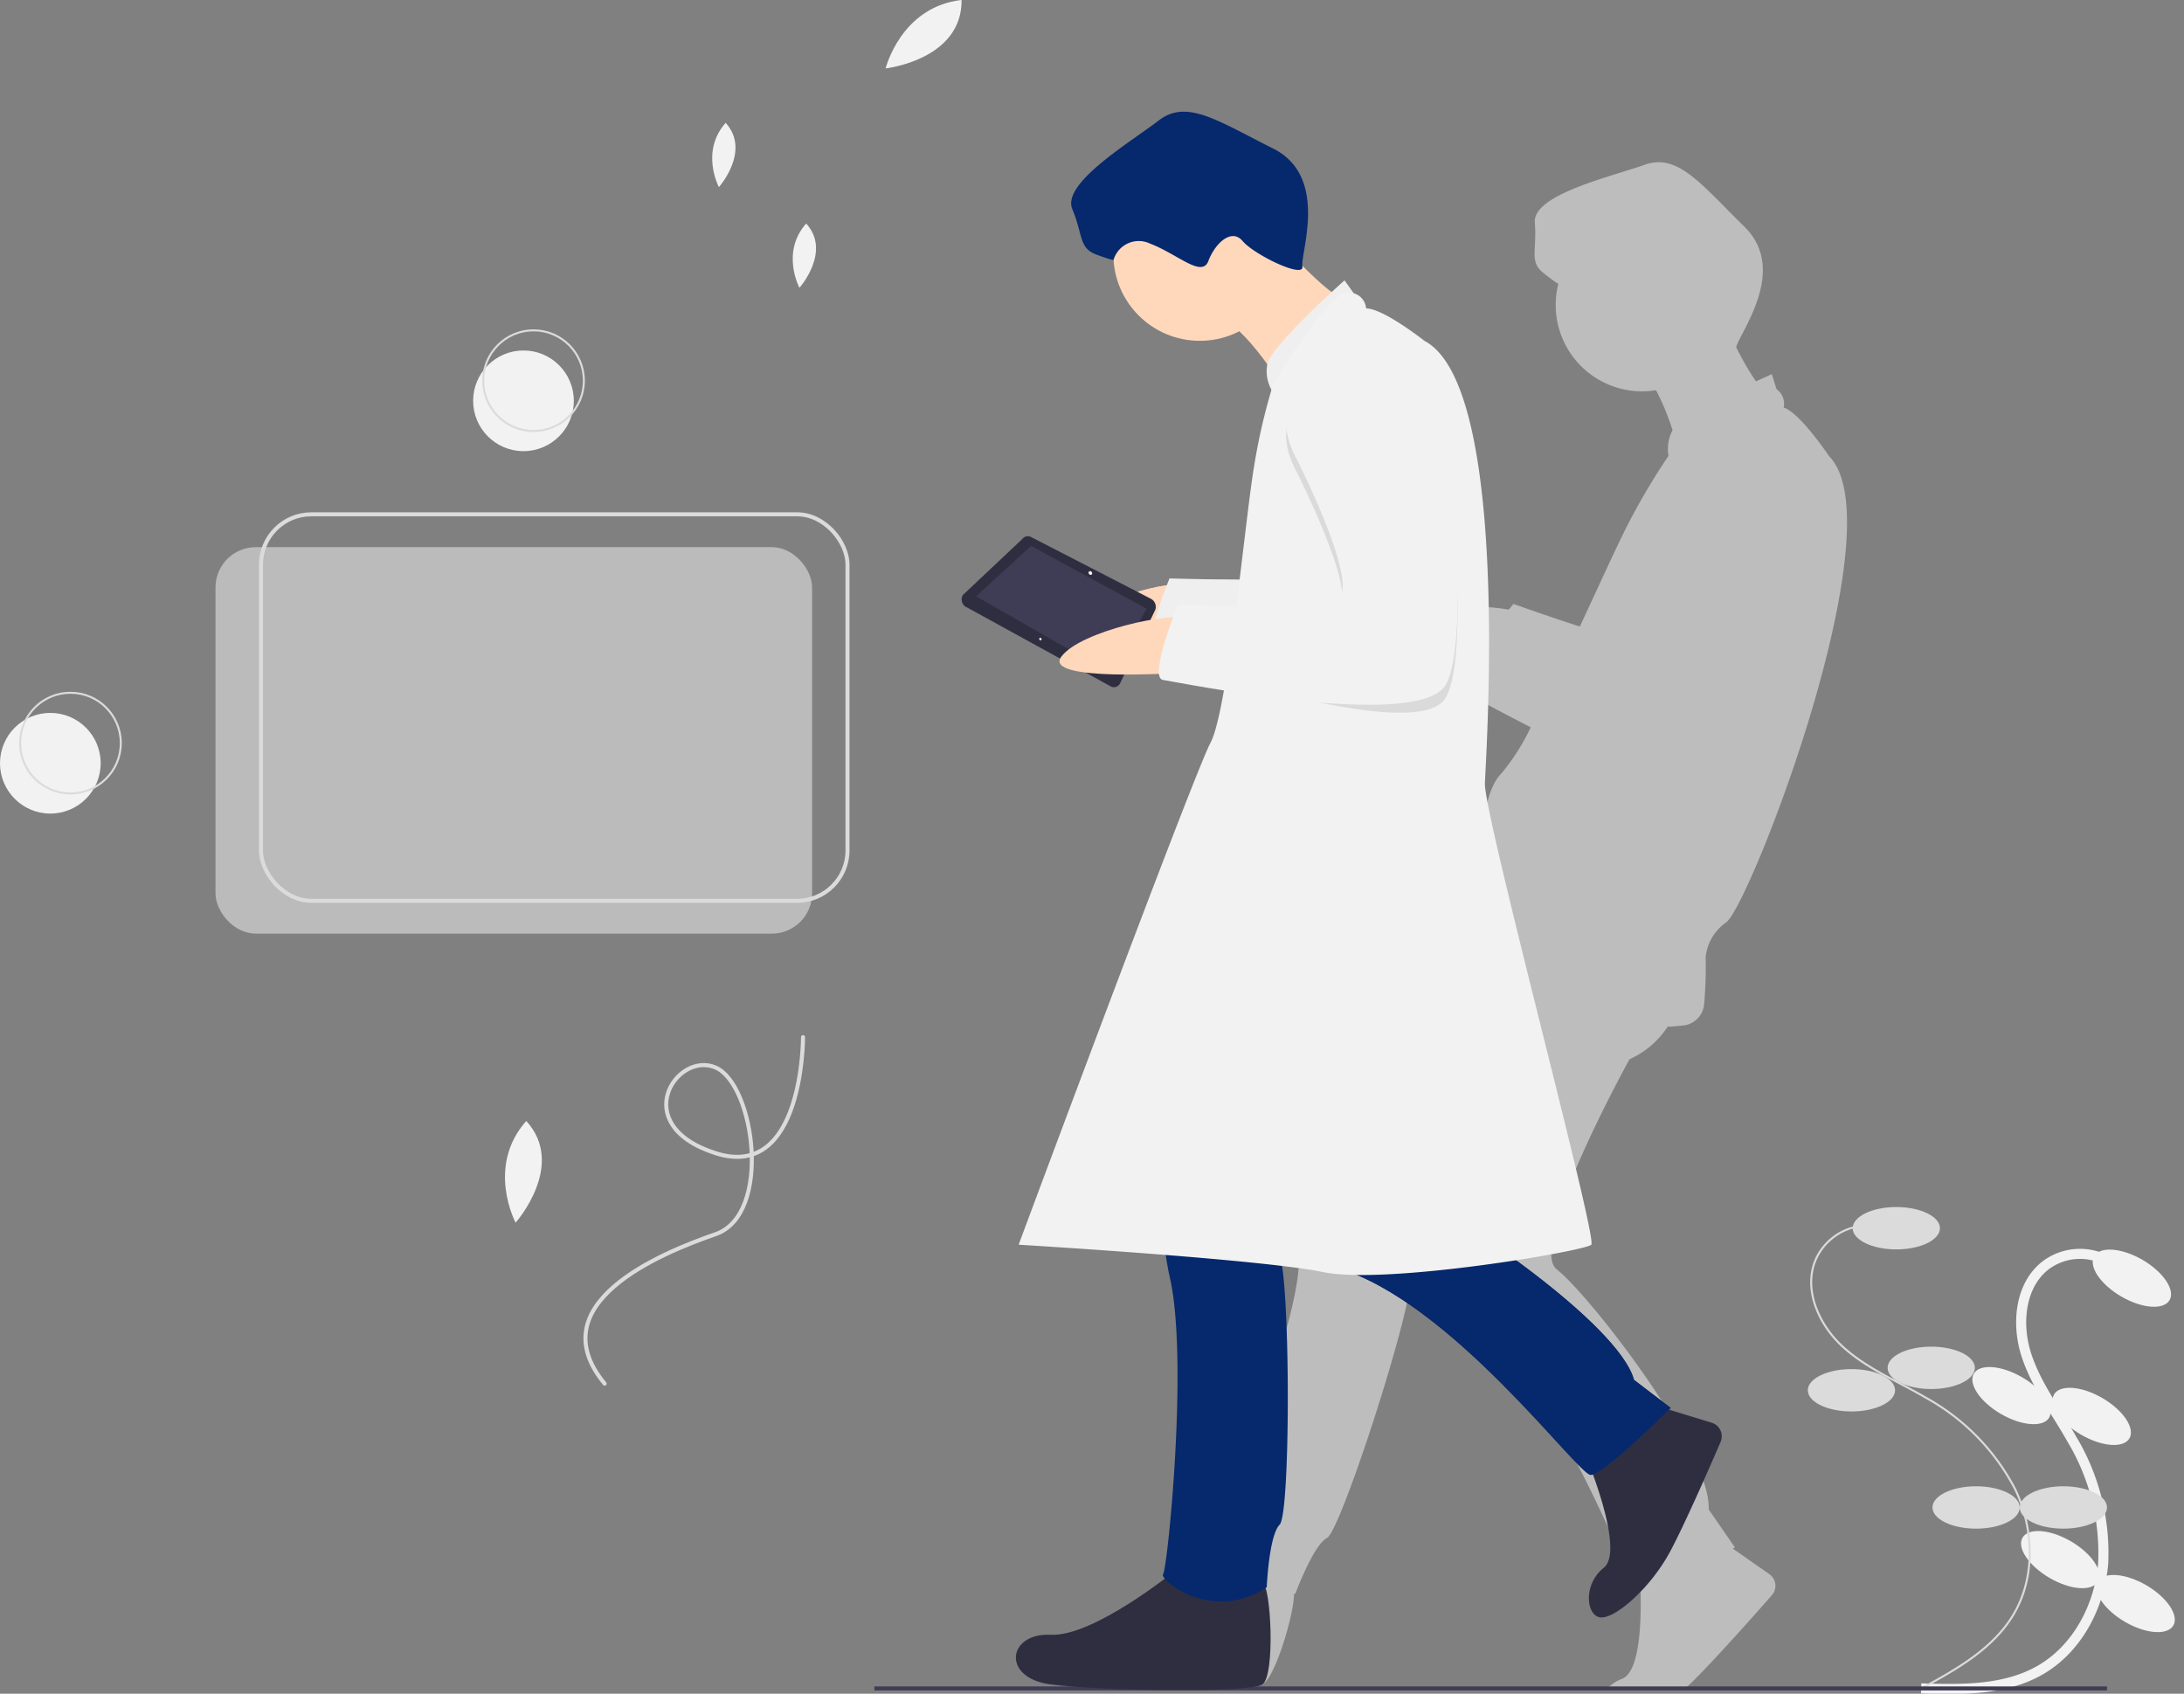 <svg xmlns="http://www.w3.org/2000/svg" width="216.949" height="168.237" viewBox="0 0 216.949 168.237">
  <rect x="0" y="0" width="216.949" height="168.237" fill="#808080" stroke="none"/>
  <defs>
    <style>
      .cls-1, .cls-17, .cls-3 {
        fill: #f2f2f2;
      }

      .cls-1 {
        opacity: 0.535;
      }

      .cls-18, .cls-19, .cls-2, .cls-4, .cls-6 {
        fill: none;
      }

      .cls-2 {
        stroke: #f2f2f2;
      }

      .cls-18, .cls-2, .cls-4, .cls-6 {
        stroke-miterlimit: 10;
      }

      .cls-18, .cls-19, .cls-4 {
        stroke: #dbdbdb;
      }

      .cls-4 {
        stroke-width: 0.2px;
      }

      .cls-5 {
        fill: #dbdbdb;
      }

      .cls-6 {
        stroke: #3f3d56;
      }

      .cls-18, .cls-19, .cls-6 {
        stroke-width: 0.4px;
      }

      .cls-7 {
        fill: #ffc1c7;
      }

      .cls-13, .cls-8 {
        fill: #ffd8bb;
      }

      .cls-11, .cls-16, .cls-8, .cls-9 {
        isolation: isolate;
      }

      .cls-9 {
        fill: #d9d9d9;
      }

      .cls-16, .cls-9 {
        opacity: 0.1;
      }

      .cls-10 {
        fill: #2f2e41;
      }

      .cls-11, .cls-12 {
        fill: #06286d;
      }

      .cls-14 {
        fill: #efefef;
      }

      .cls-15 {
        fill: #3f3d56;
      }

      .cls-17 {
        opacity: 0.518;
      }

      .cls-19 {
        stroke-linecap: round;
      }
    </style>
  </defs>
  <g id="组_4226" data-name="组 4226" transform="translate(-603 -361.187)">
    <path id="路径_1435" data-name="路径 1435" class="cls-1" d="M711.281,278.5q.294-.259.574-.532c2.205-2.142,6.16-6.6,8.034-8.73a1.415,1.415,0,0,0-.253-2.091L716,264.607l.219-.111-2.611-3.777c.289-5.77-12-21.473-15.069-23.821S705.749,216,705.749,216a8.837,8.837,0,0,0,3.8-3.254c.059.01.118.022.177.031l1.317-.121a2.339,2.339,0,0,0,2.118-2.148,41.939,41.939,0,0,0,.146-4.67,4.827,4.827,0,0,1,2.028-3.423c2.294-1.513,17.026-39.369,10.247-46.3,0,0-2.887-4.317-4.521-4.846a1.8,1.8,0,0,0-.712-1.833l-.47-1.482s-.631.278-1.571.715a27.189,27.189,0,0,1-1.966-3.393c.326-1.415,5.215-7.647.83-11.955-4.449-4.372-6.646-7.338-9.961-6.155s-11.1,2.947-10.874,5.727-.577,3.873.858,5.014,1.485,1.047,1.485,1.047h0a8.58,8.58,0,0,0,9.7,10.594,23.907,23.907,0,0,1,1.638,3.979,3.966,3.966,0,0,0-.4,2.54,65.92,65.92,0,0,0-4.066,6.874c-.972,1.876-2.77,5.848-4.741,10.08-3.461-1.116-6.59-2.245-6.59-2.245s-.182.214-.466.565a19.957,19.957,0,0,0-2.965-.279l-8.355-8.414a.691.691,0,0,0-.915-.114l-7.343,3.48a.878.878,0,0,0-.048,1.241l.03.031,7.275,7.723c-.571.613.4,1.361,1.97,2.092l1.911,2.029a.68.68,0,0,0,1.041.027l.648-.683c1.182.389,2.353.734,3.3,1-.07.34-.02.59.2.7.4.2,2.527,1.379,5.429,2.857a22.077,22.077,0,0,1-2.854,4.516c-2.09,2.018-2.04,7.587-1.933,9.771-.667,1-1.6,2.528-1.579,3.241-3.685,5.487-10.236,15.835-11.251,21.452a31.362,31.362,0,0,0-5.435,14.7c-.673,8.352-9.189,27.7-9.729,27.974-.082.042-.069.214.031.468-2.814.974,4.5,13.4,5.99,12.982,1.294-.365,3.25-6.987,3.247-9.022.045-.012.089-.02.134-.032,0,0,1.79-4.833,3.141-5.524s8.288-22.126,8.258-25.518a5.655,5.655,0,0,1,1.21-2.5,9.355,9.355,0,0,0,3.7,5.441c9.829,6.564,16.522,27,17.747,27.394a.729.729,0,0,0,.218.023c.1,2.914.047,8.44-1.834,9.152a3.931,3.931,0,0,0-1.487.995" transform="translate(59.124 250.399)"/>
    <path id="路径_1436" data-name="路径 1436" class="cls-2" d="M923.751,492.375a5.692,5.692,0,0,0-5.966.494c-2.553,1.944-2.942,5.749-1.982,8.812s2.969,5.663,4.542,8.461a21.938,21.938,0,0,1,3.123,12.352c-.351,4.3-2.6,8.557-6.364,10.666-3.489,1.957-7.716,1.883-11.715,1.755" transform="translate(-111.548 -6.021)"/>
    <ellipse id="椭圆_154" data-name="椭圆 154" class="cls-3" cx="2.105" cy="4.334" rx="2.105" ry="4.334" transform="matrix(0.503, -0.864, 0.864, 0.503, 809.969, 487.788)"/>
    <ellipse id="椭圆_155" data-name="椭圆 155" class="cls-3" cx="2.105" cy="4.334" rx="2.105" ry="4.334" transform="matrix(0.503, -0.864, 0.864, 0.503, 805.982, 501.516)"/>
    <ellipse id="椭圆_156" data-name="椭圆 156" class="cls-3" cx="2.105" cy="4.334" rx="2.105" ry="4.334" transform="matrix(0.503, -0.864, 0.864, 0.503, 798.012, 499.452)"/>
    <ellipse id="椭圆_157" data-name="椭圆 157" class="cls-3" cx="2.105" cy="4.334" rx="2.105" ry="4.334" transform="matrix(0.503, -0.864, 0.864, 0.503, 802.851, 515.743)"/>
    <ellipse id="椭圆_158" data-name="椭圆 158" class="cls-3" cx="2.105" cy="4.334" rx="2.105" ry="4.334" transform="matrix(0.503, -0.864, 0.864, 0.503, 810.34, 520.107)"/>
    <path id="路径_1437" data-name="路径 1437" class="cls-4" d="M873.957,482.314a5.692,5.692,0,0,0-4.906,3.43c-1.227,2.966.353,6.449,2.724,8.611s5.417,3.4,8.185,5.023a21.936,21.936,0,0,1,8.917,9.1c1.86,3.888,2.058,8.7-.129,12.42-2.029,3.448-5.719,5.512-9.238,7.415" transform="translate(-85.709 0.614)"/>
    <ellipse id="椭圆_159" data-name="椭圆 159" class="cls-5" cx="4.334" cy="2.105" rx="4.334" ry="2.105" transform="translate(787.039 481.081)"/>
    <ellipse id="椭圆_160" data-name="椭圆 160" class="cls-5" cx="4.334" cy="2.105" rx="4.334" ry="2.105" transform="translate(790.506 494.95)"/>
    <ellipse id="椭圆_161" data-name="椭圆 161" class="cls-5" cx="4.334" cy="2.105" rx="4.334" ry="2.105" transform="translate(782.581 497.179)"/>
    <ellipse id="椭圆_162" data-name="椭圆 162" class="cls-5" cx="4.334" cy="2.105" rx="4.334" ry="2.105" transform="translate(794.964 508.819)"/>
    <ellipse id="椭圆_163" data-name="椭圆 163" class="cls-5" cx="4.334" cy="2.105" rx="4.334" ry="2.105" transform="translate(803.632 508.819)"/>
    <line id="直线_550" data-name="直线 550" class="cls-6" x2="122.441" transform="translate(689.859 528.899)"/>
    <path id="路径_1438" data-name="路径 1438" class="cls-7" d="M628.606,273.581s-13.619,2.152-11.945-.563,10.586-5.428,12.22-4.862S628.606,273.581,628.606,273.581Z" transform="translate(91.474 151.181)"/>
    <path id="路径_1439" data-name="路径 1439" class="cls-8" d="M628.606,273.581s-13.619,2.152-11.945-.563,10.586-5.428,12.22-4.862S628.606,273.581,628.606,273.581Z" transform="translate(91.474 151.181)"/>
    <path id="路径_1440" data-name="路径 1440" class="cls-3" d="M666.126,183.094s-8.8,2.36-4.721,9.87c0,0,6.652,13.089,3.862,13.947s-15.664.429-15.664.429-3,7.3-1.5,7.51,25.534,5.15,28.109.429,0-25.1,0-25.1S672.563,180.09,666.126,183.094Z" transform="translate(69.572 211.302)"/>
    <path id="路径_1441" data-name="路径 1441" class="cls-9" d="M666.126,183.094s-8.8,2.36-4.721,9.87c0,0,6.652,13.089,3.862,13.947s-15.664.429-15.664.429-3,7.3-1.5,7.51,25.534,5.15,28.109.429,0-25.1,0-25.1S672.563,180.09,666.126,183.094Z" transform="translate(69.572 211.302)"/>
    <path id="路径_1442" data-name="路径 1442" class="cls-10" d="M793.5,547.168s3.862,9.227,1.717,10.943-1.717,4.935-.215,4.935,4.935-3,6.866-6.652c1.439-2.717,3.83-8.173,4.956-10.78a1.413,1.413,0,0,0-.736-1.857,1.379,1.379,0,0,0-.149-.055l-6.217-1.9Z" transform="translate(-32.908 -41.196)"/>
    <path id="路径_1443" data-name="路径 1443" class="cls-10" d="M618.695,597.4s-8.154,6.652-12.445,6.437-4.935,4.291,0,4.935,19.74.858,21.028,0,.858-9.87,0-10.084S618.695,597.4,618.695,597.4Z" transform="translate(101.126 -80.268)"/>
    <path id="路径_1444" data-name="路径 1444" class="cls-10" d="M705.3,352.366s0,6.652-3.433,9.441c0,0-4.077,20.813-.429,22.1s20.169,12.445,21.671,18.024l3.648,2.789s-6.652,6.652-7.939,6.652-13.947-17.38-25.319-20.6c0,0-7.081-1.717-6.866-10.943s8.583-33.687,8.583-33.687h9.656Z" transform="translate(42.203 96.317)"/>
    <path id="路径_1445" data-name="路径 1445" class="cls-11" d="M705.3,352.366s0,6.652-3.433,9.441c0,0-4.077,20.813-.429,22.1s20.169,12.445,21.671,18.024l3.648,2.789s-6.652,6.652-7.939,6.652-13.947-17.38-25.319-20.6c0,0-7.081-1.717-6.866-10.943s8.583-33.687,8.583-33.687h9.656Z" transform="translate(42.203 96.317)"/>
    <path id="路径_1446" data-name="路径 1446" class="cls-12" d="M658.461,342.278s-6.437,20.17-5.364,28.109a31.359,31.359,0,0,0-.644,15.663c1.931,8.154-.215,29.181-.644,29.611s4.721,4.935,10.3,1.287c0,0,.215-5.15,1.287-6.223s1.073-23.6,0-26.821S674.982,357.3,674.982,357.3s6.866-6.223,4.291-9.441.215-9.656.215-9.656l-19.526,1.287Z" transform="translate(66.724 101.899)"/>
    <circle id="椭圆_164" data-name="椭圆 164" class="cls-13" cx="8.583" cy="8.583" r="8.583" transform="translate(713.598 377.875)"/>
    <path id="路径_1447" data-name="路径 1447" class="cls-13" d="M672.281,144.706s6.866,7.939,8.583,8.154-5.579,9.441-5.579,9.441-4.077-6.866-6.866-7.51S672.281,144.706,672.281,144.706Z" transform="translate(55.478 237.889)"/>
    <path id="路径_1448" data-name="路径 1448" class="cls-14" d="M695.423,167.868l-1.073-1.5s-7.393,6.59-7.666,8.338a3.785,3.785,0,0,0,.585,2.82l4.291-1.931,2.146-4.291Z" transform="translate(42.207 222.666)"/>
    <path id="路径_1449" data-name="路径 1449" class="cls-15" d="M670.776,349.46s-1.717,5.15-.429,4.935,1.287-3,2.789-3,2.36-2.36,2.36-2.36Z" transform="translate(53.98 94.287)"/>
    <path id="路径_1450" data-name="路径 1450" class="cls-15" d="M709.745,351.919s4.935,10.728,11.158,9.656l1.215-.521a2.339,2.339,0,0,0,1.354-2.7c-.593-2.471-1.683-6.439-2.569-6.439Z" transform="translate(25.953 92.257)"/>
    <path id="路径_1451" data-name="路径 1451" class="cls-12" d="M625.491,124.716a2.611,2.611,0,0,1,3.629-1.612c2.789,1.073,5.15,3.433,5.793,1.717s2.291-3.3,3.4-1.969,6.15,3.793,5.935,2.506,2.682-8.9-2.9-11.694-8.583-4.935-11.372-2.789-9.655,6.222-8.583,8.8.644,3.862,2.36,4.506S625.491,124.716,625.491,124.716Z" transform="translate(88.126 262.281)"/>
    <path id="路径_1452" data-name="路径 1452" class="cls-3" d="M682.126,172.053a1.688,1.688,0,0,0-2.146-1.5c-1.931.429-7.081,9.012-7.081,9.012a60.736,60.736,0,0,0-1.931,8.368c-.858,5.15-2.575,24.031-4.291,27.25s-19.066,49.872-19.066,49.872,24.017,1.432,30.239,2.719,26-2.075,26.647-2.719-10.688-42.74-10.57-45.826,2.575-39.45-6.008-43.956C687.919,175.271,683.843,172.053,682.126,172.053Z" transform="translate(56.576 219.769)"/>
    <path id="路径_1453" data-name="路径 1453" class="cls-16" d="M672.167,196.09s-8.8,2.36-4.721,9.87c0,0,6.652,13.089,3.862,13.947s-15.664.429-15.664.429-1.395,4.613.107,4.828,23.924,7.831,26.5,3.111,0-25.1,0-25.1S678.6,193.086,672.167,196.09Z" transform="translate(64.389 202.169)"/>
    <path id="路径_1454" data-name="路径 1454" class="cls-10" d="M585.156,258.919l14.261,7.834a.679.679,0,0,0,.942-.19.66.66,0,0,0,.057-.1l3.494-7.3a.912.912,0,0,0-.467-1.095l-11.841-6.1a.691.691,0,0,0-.906.173l-5.914,5.572a.878.878,0,0,0,.336,1.2Z" transform="translate(113.858 162.581)"/>
    <path id="路径_1455" data-name="路径 1455" class="cls-15" d="M589.51,260.143l13.37,7.642,3.558-6.412-11.469-6.237Z" transform="translate(110.456 160.278)"/>
    <ellipse id="椭圆_165" data-name="椭圆 165" class="cls-3" cx="0.168" cy="0.197" rx="0.168" ry="0.197" transform="translate(711.057 418.061) rotate(-39.842)"/>
    <ellipse id="椭圆_166" data-name="椭圆 166" class="cls-3" cx="0.112" cy="0.131" rx="0.112" ry="0.131" transform="translate(706.179 424.636) rotate(-39.842)"/>
    <path id="路径_1456" data-name="路径 1456" class="cls-13" d="M629.408,284.457s-13.754.964-11.851-1.6,11.016-4.491,12.6-3.785S629.408,284.457,629.408,284.457Z" transform="translate(90.871 143.556)"/>
    <path id="路径_1457" data-name="路径 1457" class="cls-3" d="M669.014,191.758s-8.8,2.36-4.721,9.87c0,0,6.652,13.089,3.862,13.947s-15.664.429-15.664.429-3,7.3-1.5,7.51,25.534,5.15,28.109.429,0-25.1,0-25.1S675.451,188.754,669.014,191.758Z" transform="translate(67.542 205.213)"/>
    <rect id="矩形_1862" data-name="矩形 1862" class="cls-17" width="59.264" height="38.389" rx="4" transform="translate(624.407 415.536)"/>
    <circle id="椭圆_167" data-name="椭圆 167" class="cls-3" cx="5" cy="5" r="5" transform="translate(603 432)"/>
    <circle id="椭圆_168" data-name="椭圆 168" class="cls-4" cx="5" cy="5" r="5" transform="translate(605 430)"/>
    <circle id="椭圆_169" data-name="椭圆 169" class="cls-3" cx="5" cy="5" r="5" transform="translate(650 396)"/>
    <circle id="椭圆_170" data-name="椭圆 170" class="cls-4" cx="5" cy="5" r="5" transform="translate(651 394)"/>
    <rect id="矩形_1863" data-name="矩形 1863" class="cls-18" width="58.264" height="38.389" rx="5" transform="translate(628.923 412.274)"/>
    <path id="路径_1336" data-name="路径 1336" class="cls-3" d="M11872.976,9833.982s1.511-6.116,7.546-6.8C11880.57,9833.137,11872.976,9833.982,11872.976,9833.982Z" transform="translate(-11182 -9466)"/>
    <path id="路径_1459" data-name="路径 1459" class="cls-3" d="M11872.976,9833.982s1.511-6.116,7.546-6.8C11880.57,9833.137,11872.976,9833.982,11872.976,9833.982Z" transform="translate(-14749.341 1119.133) rotate(-42)"/>
    <path id="路径_1337" data-name="路径 1337" class="cls-3" d="M11872.976,9831.482s.955-3.866,4.771-4.3C11877.776,9830.947,11872.976,9831.482,11872.976,9831.482Z" transform="translate(-14727.473 1018.133) rotate(-42)"/>
    <path id="路径_1338" data-name="路径 1338" class="cls-3" d="M11872.976,9831.482s.955-3.866,4.771-4.3C11877.776,9830.947,11872.976,9831.482,11872.976,9831.482Z" transform="translate(-14719.473 1028.133) rotate(-42)"/>
    <path id="路径_1458" data-name="路径 1458" class="cls-19" d="M11896.309,9829.258s.061,14.342-8.693,11.526-3.863-10.162,0-8.511,5.672,14.6,0,16.561-17.539,6.947-11.015,14.841" transform="translate(-11213.54 -9365.053)"/>
  </g>
</svg>
